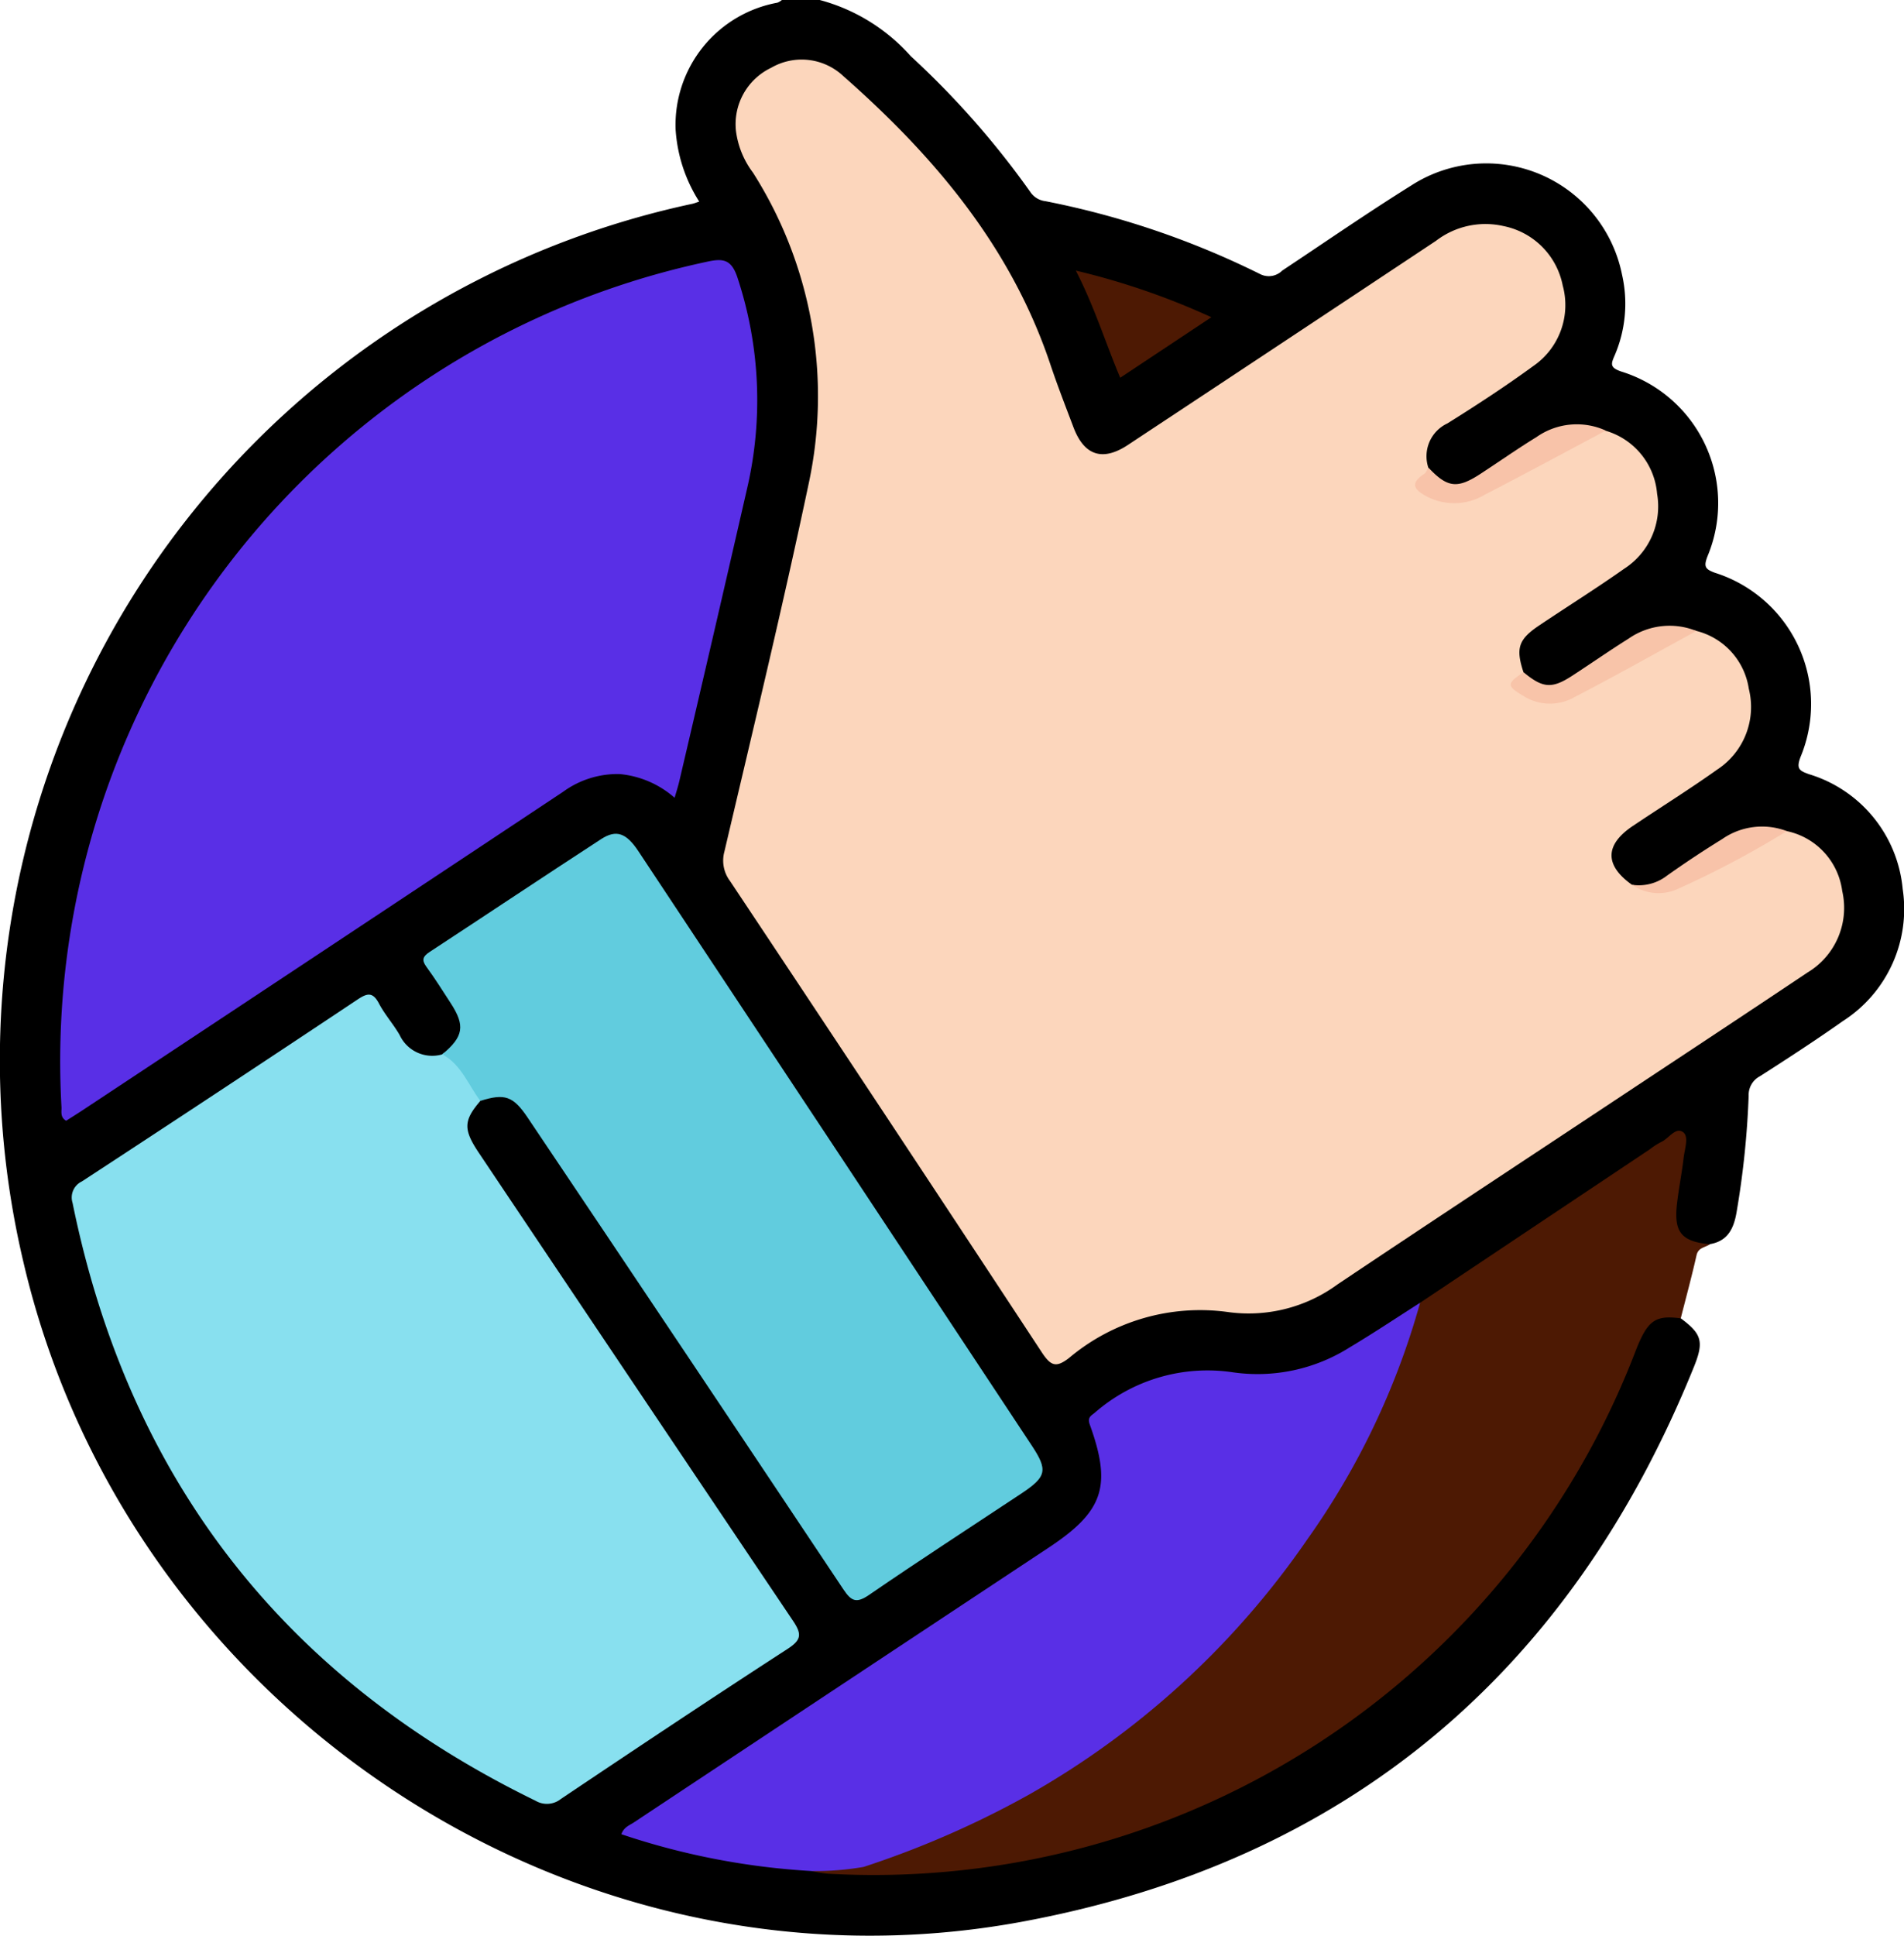 <svg xmlns="http://www.w3.org/2000/svg" width="107" height="108.737" viewBox="0 0 107 108.737">
  <g id="Grupo_84215" data-name="Grupo 84215" transform="translate(-848.73 70.456)">
    <path id="Trazado_118763" data-name="Trazado 118763" d="M943.185,3.6c1.17.87,1.315,1.3.748,2.706-6.949,17.191-19.5,27.791-37.712,31.181C880.941,42.193,855.885,25.5,850.044.433a49.2,49.2,0,0,1,37.6-59.442c.1-.022.2-.063.381-.123a8.516,8.516,0,0,1-1.328-4.061,6.982,6.982,0,0,1,5.722-7.112.915.915,0,0,0,.251-.15H894.8a10.438,10.438,0,0,1,5.111,3.153,48.326,48.326,0,0,1,6.713,7.62,1.18,1.18,0,0,0,.851.526,47.788,47.788,0,0,1,12.077,4.1,1.072,1.072,0,0,0,1.237-.2c2.41-1.6,4.794-3.248,7.248-4.78a7.783,7.783,0,0,1,11.849,5.018,7.349,7.349,0,0,1-.432,4.565c-.2.459-.242.648.375.864A7.739,7.739,0,0,1,944.685-39.2c-.213.56-.147.716.427.922a7.735,7.735,0,0,1,4.806,10.339c-.256.67-.073.781.488.978a7.453,7.453,0,0,1,5.25,6.442A7.476,7.476,0,0,1,952.3-13.1c-1.528,1.077-3.1,2.1-4.673,3.106A1.185,1.185,0,0,0,947-8.9a49.115,49.115,0,0,1-.66,6.425c-.143.922-.44,1.726-1.516,1.909-1.294.493-2.118-.573-2.106-1.736a28.965,28.965,0,0,1,.354-3.05c.039-.338.23-.767-.108-.989-.3-.2-.58.152-.829.321-4.471,3.044-9.062,5.906-13.524,8.962-1.3.8-2.511,1.714-3.827,2.478a10.746,10.746,0,0,1-6.9,1.489A8.786,8.786,0,0,0,911,8.711c-.5.4-.734.725-.478,1.412a4.8,4.8,0,0,1-2.045,6.15C900.706,21.381,893,26.584,885.2,31.653a5.81,5.81,0,0,0-1.054.785,43.413,43.413,0,0,0,10.22,2,32.49,32.49,0,0,0,6.133.077,45.525,45.525,0,0,0,12.521-2.535,45.037,45.037,0,0,0,17.113-10.857,47.071,47.071,0,0,0,8.905-12.558c.563-1.143.971-2.35,1.47-3.52a2.829,2.829,0,0,1,1.221-1.549A1.087,1.087,0,0,1,943.185,3.6Z"/>
    <path id="Trazado_118764" data-name="Trazado 118764" d="M1096.84,237.164l12.918-8.627a4.109,4.109,0,0,1,.619-.4c.435-.186.819-.871,1.246-.555.333.247.088.934.03,1.418-.1.874-.277,1.741-.377,2.616-.182,1.591.258,2.112,1.851,2.26-.261.189-.65.171-.75.616-.268,1.189-.588,2.366-.888,3.547-1.438-.194-1.859.119-2.514,1.771a45.861,45.861,0,0,1-45.41,29.426,8.3,8.3,0,0,1-.933-.148.607.607,0,0,1,.55-.265c2.976.026,5.562-1.305,8.135-2.505a47.306,47.306,0,0,0,25-28.124A3.2,3.2,0,0,1,1096.84,237.164Z" transform="translate(-168.305 -234.436)" fill="#4d1903"/>
    <path id="Trazado_118765" data-name="Trazado 118765" d="M1094.079-22.666a3.95,3.95,0,0,1,2.944,3.247,4.2,4.2,0,0,1-1.774,4.541c-1.546,1.1-3.162,2.108-4.741,3.166s-1.6,2.206-.051,3.306a4.659,4.659,0,0,0,3.439-.434c1.376-.7,2.7-1.5,4.083-2.172a2.814,2.814,0,0,1,1.181-.408,3.966,3.966,0,0,1,3.113,3.363,4.234,4.234,0,0,1-1.956,4.583c-3.436,2.3-6.885,4.572-10.33,6.854-5.359,3.551-10.73,7.083-16.071,10.66a8.463,8.463,0,0,1-6.2,1.551,11.441,11.441,0,0,0-8.9,2.591c-.7.535-1,.463-1.5-.285q-8.732-13.281-17.544-26.511a1.909,1.909,0,0,1-.318-1.655c1.614-6.871,3.271-13.734,4.73-20.639a23.394,23.394,0,0,0-3.122-17.5,4.923,4.923,0,0,1-.955-2.321,3.51,3.51,0,0,1,1.975-3.571,3.414,3.414,0,0,1,4.053.465c5.105,4.491,9.407,9.572,11.622,16.151.4,1.2.864,2.387,1.313,3.575.6,1.592,1.633,1.936,3.054,1q8.665-5.724,17.317-11.468a4.562,4.562,0,0,1,3.8-.831,4.238,4.238,0,0,1,3.325,3.338,4.157,4.157,0,0,1-1.64,4.514c-1.568,1.144-3.2,2.21-4.846,3.236a2.035,2.035,0,0,0-1.064,2.489c-.312,1.323.1,1.768,1.557,1.688a4.3,4.3,0,0,0,1.792-.587c1.775-.944,3.525-1.935,5.327-2.826a1.955,1.955,0,0,1,1.289-.354,4.038,4.038,0,0,1,2.889,3.541,4.167,4.167,0,0,1-1.855,4.214c-1.552,1.093-3.16,2.1-4.739,3.159-1.2.8-1.365,1.289-.914,2.656-.524.64-.2.986.421,1.245a3.121,3.121,0,0,0,2.822-.343c1.858-1,3.711-2.017,5.594-2.973C1093.474-22.557,1093.732-22.781,1094.079-22.666Z" transform="translate(-150.015 -12.348)" fill="#fcd6bc"/>
    <path id="Trazado_118766" data-name="Trazado 118766" d="M890.635,197.614c-.945,1.1-.965,1.6-.093,2.906q8.818,13.154,17.658,26.293c.521.771.473,1.084-.315,1.595-4.267,2.764-8.5,5.586-12.72,8.416a1.258,1.258,0,0,1-1.428.105q-21.294-10.381-26.02-33.588a1,1,0,0,1,.529-1.206q7.758-5.068,15.471-10.205c.552-.368.867-.459,1.22.213.326.621.81,1.159,1.162,1.769A2.018,2.018,0,0,0,888.494,195a.294.294,0,0,1,.379-.056A4.375,4.375,0,0,1,890.635,197.614Z" transform="translate(-14.91 -206.227)" fill="#88e0ef"/>
    <path id="Trazado_118767" data-name="Trazado 118767" d="M899.189,28.293a5.42,5.42,0,0,0-3.1-1.333,5.2,5.2,0,0,0-3.171,1Q879.449,36.9,865.965,45.815c-.322.214-.651.418-.969.621-.346-.195-.251-.511-.263-.767A45.922,45.922,0,0,1,901-1.817c.926-.206,1.392-.138,1.733.924a21.9,21.9,0,0,1,.53,11.814q-1.879,8.206-3.8,16.4C899.393,27.625,899.3,27.919,899.189,28.293Z" transform="translate(-12.548 -53.934)" fill="#592fe6"/>
    <path id="Trazado_118768" data-name="Trazado 118768" d="M963.55,164.263c-.683-.9-1.066-2.039-2.141-2.616,1.2-.992,1.3-1.612.465-2.889-.443-.68-.874-1.371-1.354-2.025-.285-.387-.2-.588.172-.833,3.219-2.11,6.42-4.245,9.646-6.344.851-.553,1.414-.342,2.085.669q5.738,8.651,11.469,17.306,5.322,8.037,10.636,16.078c.928,1.4.851,1.764-.582,2.714-2.854,1.893-5.73,3.754-8.553,5.692-.713.489-1,.352-1.441-.311q-8.845-13.264-17.739-26.495C965.395,163.99,964.921,163.829,963.55,164.263Z" transform="translate(-87.825 -172.876)" fill="#61ccde"/>
    <path id="Trazado_118769" data-name="Trazado 118769" d="M1057.417,272.845a42.675,42.675,0,0,1-6.326,13.275,47.256,47.256,0,0,1-15.662,14.36,52.845,52.845,0,0,1-9.28,4.055,15.756,15.756,0,0,1-2.937.232,40.744,40.744,0,0,1-10.681-2.068c.141-.4.458-.5.7-.66q11.649-7.722,23.306-15.433c3.077-2.035,3.571-3.445,2.322-6.908-.143-.4.037-.486.263-.663a9.632,9.632,0,0,1,7.77-2.284,9.692,9.692,0,0,0,6.6-1.42C1054.819,274.541,1056.108,273.677,1057.417,272.845Z" transform="translate(-128.882 -270.118)" fill="#592fe6"/>
    <path id="Trazado_118770" data-name="Trazado 118770" d="M1132.341.851a40.936,40.936,0,0,1,7.617,2.619l-5.123,3.4C1134,4.888,1133.389,2.886,1132.341.851Z" transform="translate(-223.152 -56.106)" fill="#4d1903"/>
    <path id="Trazado_118771" data-name="Trazado 118771" d="M1232.5,41.691c-2.264,1.2-4.519,2.424-6.8,3.6a3.342,3.342,0,0,1-3.23.117c-.715-.37-1.024-.732-.171-1.291.107-.07.157-.228.233-.345,1.058,1.127,1.617,1.2,2.908.358,1.057-.689,2.09-1.417,3.164-2.076A3.942,3.942,0,0,1,1232.5,41.691Z" transform="translate(-293.526 -87.958)" fill="#f8c3a9"/>
    <path id="Trazado_118772" data-name="Trazado 118772" d="M1257.427,94.7c-2.287,1.247-4.557,2.527-6.869,3.725a2.782,2.782,0,0,1-2.832-.062c-.97-.58-.983-.7-.013-1.345,1.08.9,1.593.938,2.729.2,1.061-.691,2.1-1.416,3.174-2.089A4.027,4.027,0,0,1,1257.427,94.7Z" transform="translate(-313.362 -129.711)" fill="#f8c4a9"/>
    <path id="Trazado_118773" data-name="Trazado 118773" d="M1287.653,147.587a53.041,53.041,0,0,1-6.2,3.28,2.609,2.609,0,0,1-2.506-.266,2.58,2.58,0,0,0,1.983-.521q1.512-1.071,3.092-2.047A3.927,3.927,0,0,1,1287.653,147.587Z" transform="translate(-338.507 -171.356)" fill="#f8c3a9"/>
  </g>
</svg>
